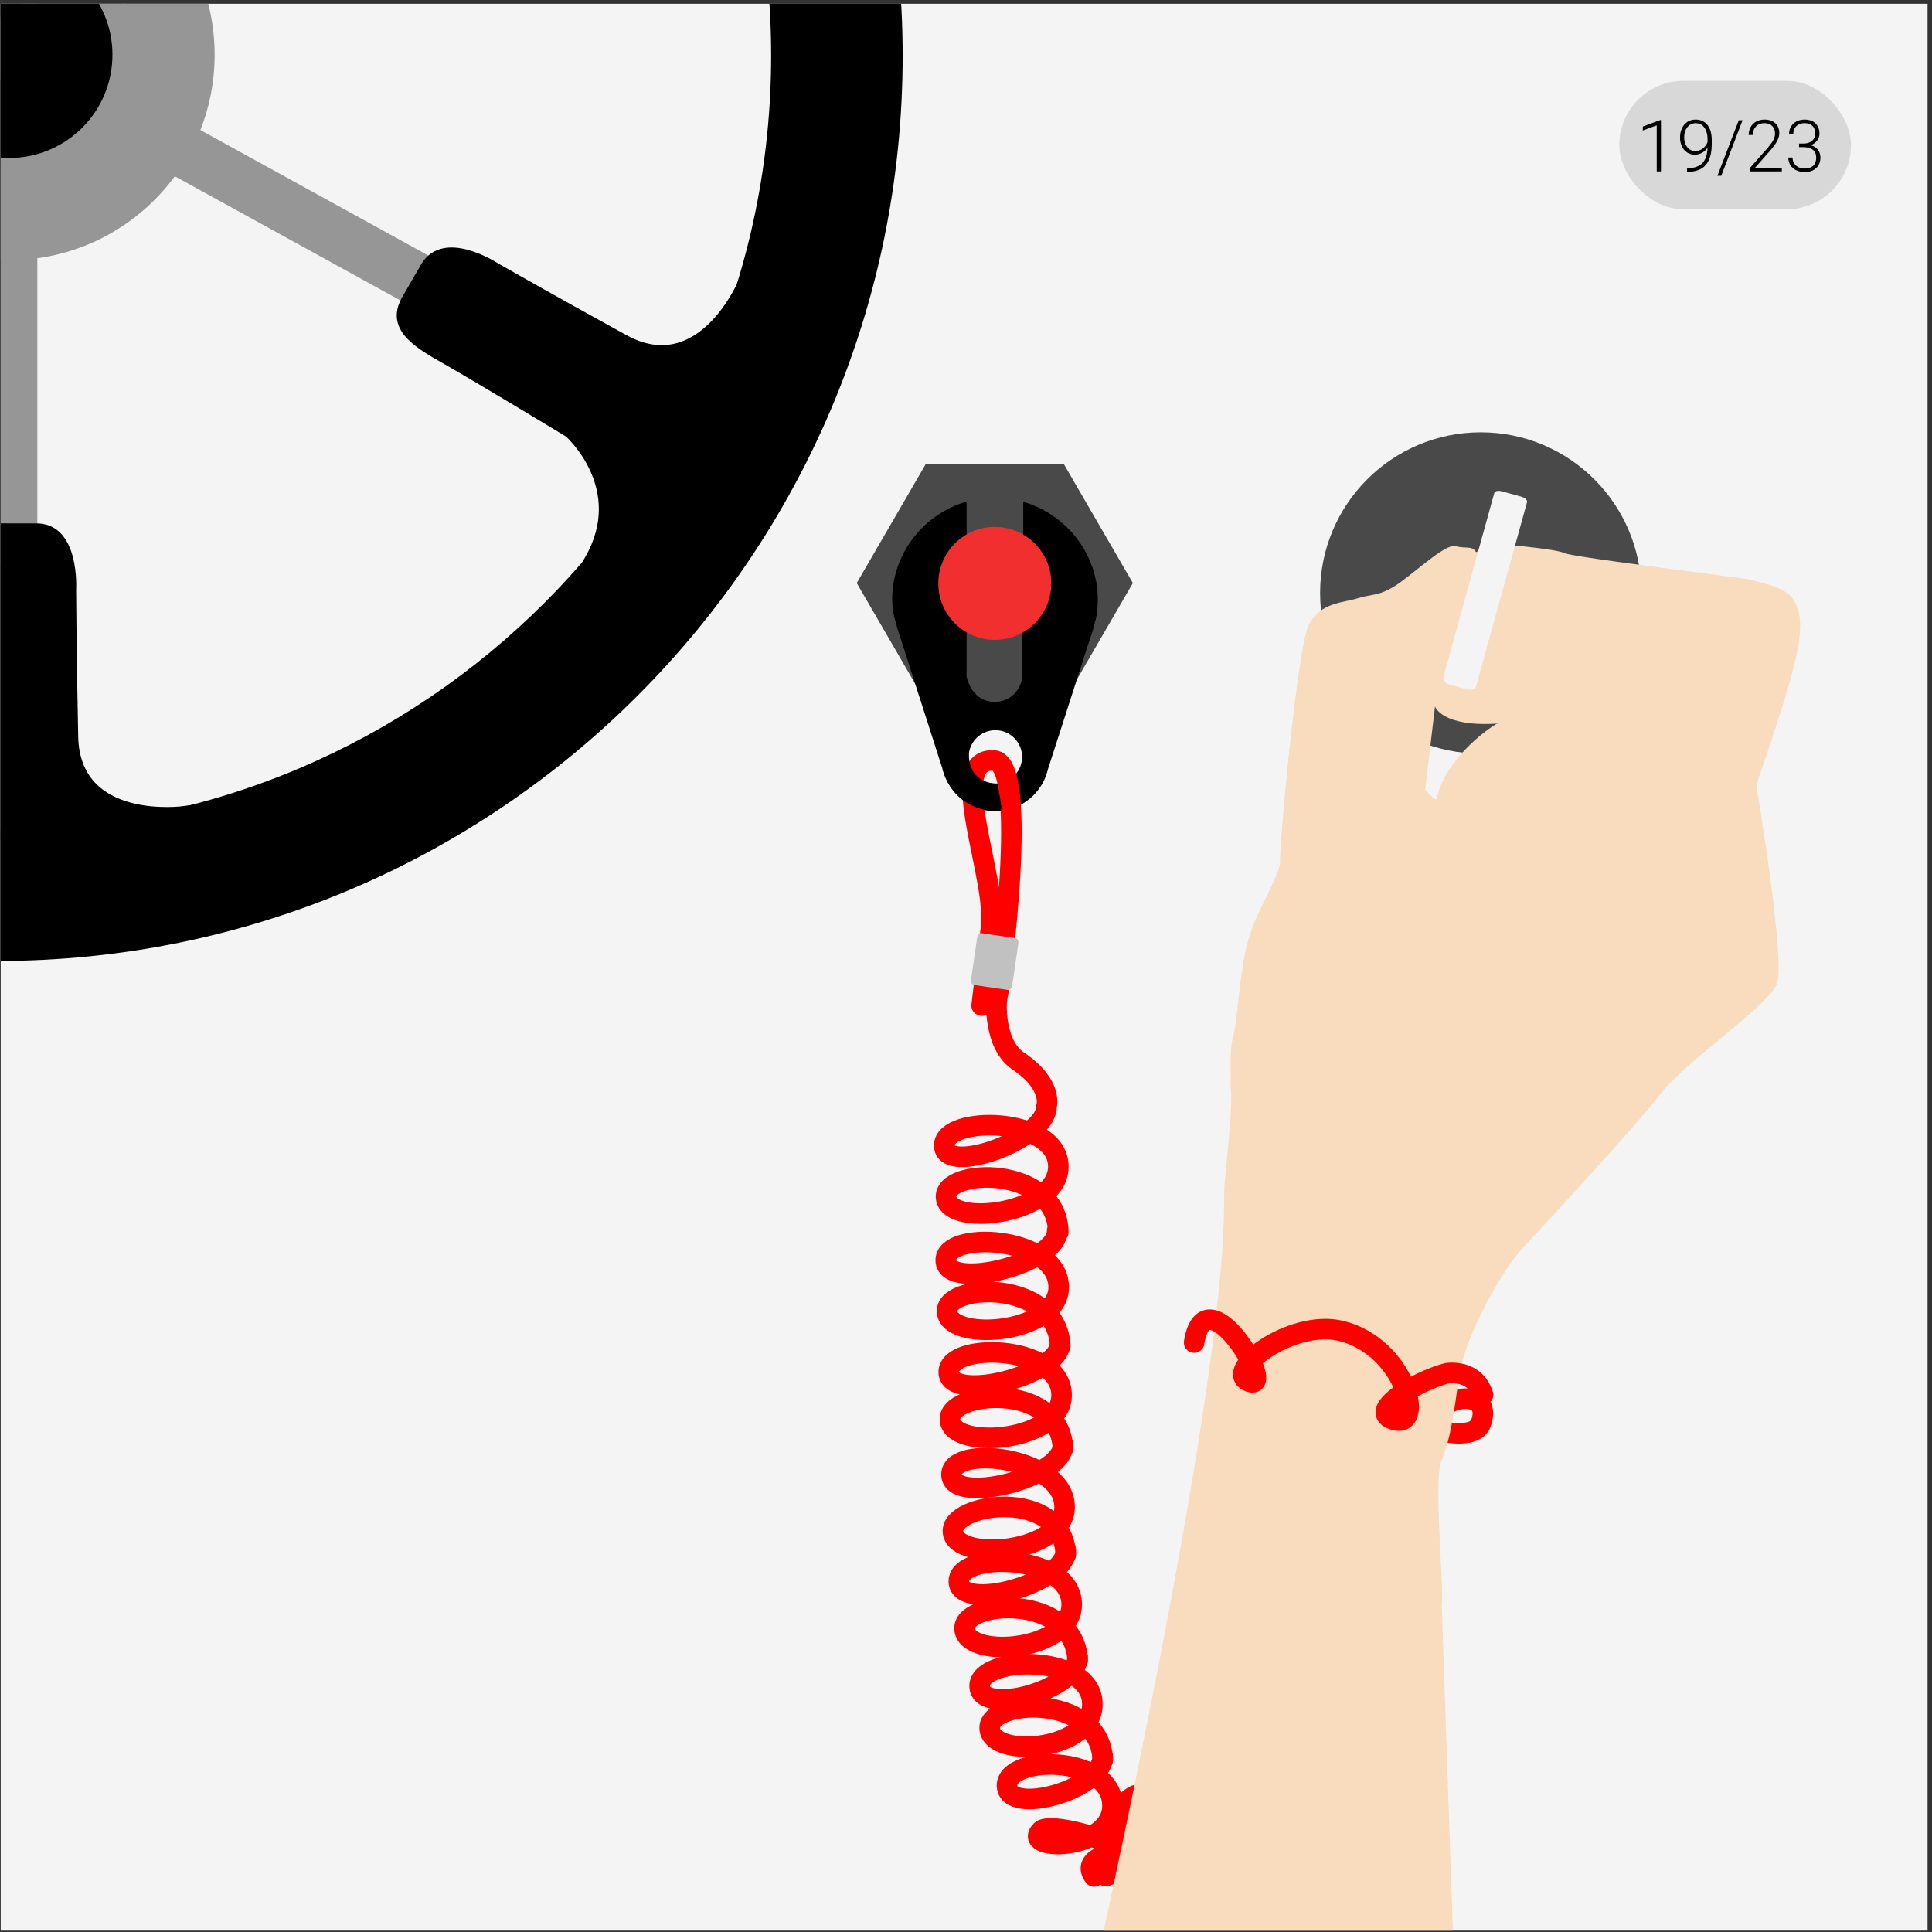 <svg width="376" height="376" viewBox="0 0 376 376" fill="none" xmlns="http://www.w3.org/2000/svg">
<rect x="0" y="0" width="376" height="376" fill="#333333" stroke="none"/>
<g clip-path="url(#clip0)">
<path d="M379.261 -3.567H-4.176V381.745H379.261V-3.567Z" fill="#F4F4F4"/>
<path d="M7.265 -95.68H-3.027V110.163H7.265V-95.68Z" fill="#969696"/>
<path d="M88.811 64.459L93.768 55.454L-94.587 -48.215L-99.543 -39.21L88.811 64.459Z" fill="#969696"/>
<path d="M89.017 -38.105L83.727 -46.918L-100.596 63.731L-95.305 72.544L89.017 -38.105Z" fill="#969696"/>
<path d="M2.036 31.397C14.708 31.397 24.98 21.124 24.98 8.453C24.98 -4.219 14.708 -14.491 2.036 -14.491C-10.635 -14.491 -20.907 -4.219 -20.907 8.453C-20.907 21.124 -10.635 31.397 2.036 31.397Z" fill="black"/>
<path d="M-0.527 -164.876C-97.563 -164.876 -176.226 -86.213 -176.226 10.823C-176.226 107.859 -97.563 186.523 -0.527 186.523C96.507 186.523 175.172 107.859 175.172 10.823C175.172 -86.213 96.509 -164.876 -0.527 -164.876ZM-0.527 161.926C-83.98 161.926 -151.631 94.275 -151.631 10.822C-151.631 -72.63 -83.979 -140.28 -0.527 -140.28C82.925 -140.28 150.576 -72.629 150.576 10.823C150.576 94.275 82.925 161.926 -0.527 161.926Z" fill="black" stroke="black" stroke-miterlimit="10"/>
<path d="M36.093 157.35C35.364 157.451 15.062 160.129 14.717 143.357C14.372 126.585 14.316 114.768 14.316 114.768C14.316 114.768 15.095 102.353 7.112 102.362C6.345 102.362 0.545 102.354 -0.109 102.354C-6.746 102.353 -6.942 108.544 -6.884 115.007C-6.821 122.018 -7.252 143.087 -7.252 143.087C-7.252 143.087 -10.31 159.147 -26.463 159.055C-42.662 158.964 -21.164 163.127 -21.164 163.127L29.789 162.806L36.093 157.35Z" fill="black" stroke="black" stroke-miterlimit="10"/>
<path d="M144.478 54.149C144.202 54.83 136.371 73.751 121.673 65.663C106.976 57.576 96.713 51.716 96.713 51.716C96.713 51.716 86.352 44.832 82.367 51.752C81.983 52.416 79.076 57.435 78.751 58C75.43 63.748 80.694 67.014 86.32 70.196C92.424 73.646 110.455 84.553 110.455 84.553C110.455 84.553 122.214 94.999 114.32 108.672C106.221 122.701 120.853 106.622 120.853 106.622L146.053 62.336L144.478 54.149Z" fill="black" stroke="black" stroke-miterlimit="10"/>
<path d="M1.794 -29.32C-20.284 -29.32 -38.181 -11.422 -38.181 10.655C-38.181 32.732 -20.284 50.629 1.794 50.629C23.872 50.629 41.771 32.732 41.771 10.655C41.771 -11.422 23.871 -29.32 1.794 -29.32ZM1.794 30.742C-9.299 30.742 -18.294 21.749 -18.294 10.655C-18.294 -0.44 -9.3 -9.434 1.794 -9.434C12.889 -9.434 21.883 -0.44 21.883 10.655C21.882 21.749 12.888 30.742 1.794 30.742Z" fill="#969696"/>
<path d="M180.168 136.627L166.734 113.47L180.168 90.312H207.038L220.472 113.47L207.038 136.627H180.168Z" fill="#494949"/>
<path d="M173.632 116.684C173.632 118.281 174.029 120.455 174.384 121.19H174.369L174.421 121.48C174.639 122.359 174.918 123.325 175.247 124.151L183.499 149.861H183.502C184.608 154.272 188.759 157.86 193.714 157.86C198.707 157.86 202.884 154.352 203.952 149.682L212.13 124.307C212.496 123.407 212.798 122.344 213.031 121.382L213.05 121.188H213.045C213.4 120.453 213.651 118.279 213.651 116.682C213.651 107.543 207.225 99.977 199.139 97.654V106.824C201.344 108.461 202.78 111.11 202.78 114.1C202.78 117.088 201.252 119.751 199.01 121.391L198.913 131.606C198.794 134.369 196.42 136.608 193.627 136.608C190.835 136.608 188.847 134.734 188.111 131.673V131.384C188.111 131.383 188.111 131.382 188.111 131.38C188.111 131.379 188.111 131.379 188.111 131.377V121.456C186.641 119.825 184.3 117.138 184.3 114.1C184.3 111.06 186.641 108.375 188.111 106.744V97.624C180.025 99.908 173.631 107.505 173.632 116.684ZM193.714 142.11C196.584 142.11 198.911 144.436 198.911 147.306C198.911 150.173 196.584 152.501 193.714 152.501C190.845 152.501 188.518 150.174 188.518 147.306C188.518 144.436 190.845 142.11 193.714 142.11Z" fill="black"/>
<path d="M193.604 124.53C199.675 124.53 204.596 119.609 204.596 113.538C204.596 107.467 199.675 102.545 193.604 102.545C187.533 102.545 182.611 107.467 182.611 113.538C182.611 119.609 187.533 124.53 193.604 124.53Z" fill="#F22F2F"/>
<path d="M225.233 343.859C227.344 337.71 245.751 342.531 243.833 348.072C242.269 352.589 227.937 343.848 230.229 335.934C233.422 324.905 251.979 332.178 250.35 339.784C249.659 343.004 236.427 328.822 238.315 323.6" stroke="#FF0000" stroke-width="4" stroke-miterlimit="10" stroke-linecap="round"/>
<path d="M276.335 281.757C278.61 275.666 245.13 260.708 243.064 266.198C241.986 269.062 273.621 280.818 280.057 274.418C283.495 270.999 290.336 271.296 288.184 277.059C286.001 282.908 261.274 274.46 265.684 261.979" stroke="#FF0000" stroke-width="4" stroke-miterlimit="10" stroke-linecap="round"/>
<path d="M237.96 324.251C239.318 314.885 259.629 322.745 257.71 328.285C256.101 332.933 242.148 322.196 244.54 313.93C247.19 304.775 259.83 316.611 258.871 319.356C257.396 323.571 245.572 308.652 253.571 302.529" stroke="#FF0000" stroke-width="4" stroke-miterlimit="10" stroke-linecap="round"/>
<path d="M206.858 281.213C207.032 287.714 185.32 292.882 185.178 287.021C185.038 281.175 206.451 283.317 207.169 292.82C207.889 302.325 186.332 304.064 185.48 298.279C184.628 292.493 206.843 289.307 207.428 302.529" stroke="#FF0000" stroke-width="4" stroke-miterlimit="10" stroke-linecap="round"/>
<path d="M206.325 261.282C206.498 267.782 184.785 272.952 184.644 267.09C184.504 261.245 205.866 261.55 206.586 271.054C207.306 280.558 185.749 282.297 184.897 276.513C184.045 270.727 206.29 268.684 206.876 281.911" stroke="#FF0000" stroke-width="4" stroke-miterlimit="10" stroke-linecap="round"/>
<path d="M205.742 239.517C205.914 246.016 184.202 251.186 184.061 245.323C183.921 239.479 205.303 240.517 206.023 250.022C206.743 259.525 185.185 261.264 184.334 255.481C183.483 249.696 205.758 248.756 206.343 261.978" stroke="#FF0000" stroke-width="4" stroke-miterlimit="10" stroke-linecap="round"/>
<path d="M205.963 239.803C205.731 226.568 183.434 227.323 184.131 233.128C184.828 238.933 206.428 236.262 205.963 226.74C205.5 217.219 183.786 217.077 183.769 222.924C183.754 228.789 203.667 221.863 203.667 215.36C203.667 215.36 205.047 211.113 198.168 206.498C193.48 203.354 193.755 195.092 194.122 193.898C194.489 192.705 200.479 148.337 193.388 147.998C183.769 147.54 194.307 171.04 192.837 180.863C192.64 182.225 191.048 195.688 191.048 195.688" stroke="#FF0000" stroke-width="4" stroke-miterlimit="10" stroke-linecap="round"/>
<path d="M212.934 365.192C208.266 358.976 231.428 358.275 229.509 363.817C227.597 369.341 215.519 361.882 218.17 352.726C220.821 343.57 238.8 352.841 237.575 358.558C236.349 364.273 221.158 356.455 225.235 343.859" stroke="#FF0000" stroke-width="4" stroke-miterlimit="10" stroke-linecap="round"/>
<path d="M214.605 341.814C214.779 348.312 196.124 353.4 195.984 347.539C195.842 341.693 215.766 341.377 216.485 350.883C217.204 360.386 198.485 360.374 202.637 356.259C204.751 354.164 227.881 360.526 215.228 365.13" stroke="#FF0000" stroke-width="4" stroke-miterlimit="10" stroke-linecap="round"/>
<path d="M209.711 322.432C209.886 328.932 190.796 334.03 190.654 328.169C190.514 322.324 211.853 321.677 212.572 331.183C213.289 340.689 193.481 342.38 192.63 336.595C191.764 330.72 214.036 329.244 214.625 342.511" stroke="#FF0000" stroke-width="4" stroke-miterlimit="10" stroke-linecap="round"/>
<path d="M207.415 301.72C207.589 308.219 186.751 313.676 186.61 307.813C186.468 301.967 207.83 302.273 208.552 311.778C209.272 321.281 188.589 322.998 187.736 317.214C186.887 311.429 209.145 309.904 209.731 323.13" stroke="#FF0000" stroke-width="4" stroke-miterlimit="10" stroke-linecap="round"/>
<path d="M288.183 146.671C305.452 146.671 319.451 132.672 319.451 115.403C319.451 98.135 305.452 84.136 288.183 84.136C270.915 84.136 256.916 98.135 256.916 115.403C256.916 132.672 270.915 146.671 288.183 146.671Z" fill="#494949"/>
<path d="M193.993 152.498C193.993 152.498 188.665 152.738 188.541 146.828C188.417 140.92 183.442 149.682 183.442 149.682C183.442 149.682 185.231 158.069 194.67 157.859C195.362 157.637 193.993 152.498 193.993 152.498Z" fill="black"/>
<path d="M280.592 312.425C281.06 308.54 278.909 288.046 280.544 284.204C282.181 280.363 282.838 276.032 283.945 268.02C285.053 260.007 292.431 246.951 296.664 242.505C300.898 238.058 318.836 218.568 323.339 212.666C327.842 206.767 344.015 195.845 345.796 191.506C347.574 187.167 341.961 153.946 341.88 153.071C341.799 152.199 342.338 151.834 346.993 137.129C351.65 122.424 350.599 119.078 348.872 116.493C347.146 113.906 341.241 113.173 341.11 112.908C340.979 112.642 306.155 108.494 304.491 107.644C302.828 106.797 291.091 105.744 289.758 105.84C288.425 105.935 287.522 107.645 287.236 107.417C286.526 106.137 285.242 106.85 283.251 106.28C281.26 105.711 274.626 112.103 271.408 114.083C268.19 116.064 267.008 115.561 264.192 116.447C261.377 117.332 257.09 117.203 254.782 121.428C252.473 125.652 248.88 165.659 249.122 167.716C249.363 169.774 243.818 178.854 243.266 182.122C241.516 185.999 240.821 198.619 240.069 201.43C239.148 204.528 239.668 208.739 239.468 211.369C240.081 213.865 238.724 225.578 238.296 230.841C237.871 236.105 241.235 256.987 210.846 393.778L284.902 438.778L280.592 312.425ZM277.368 153.703L279.278 137.489C279.278 137.489 280.592 141.591 291.715 140.801L291.229 140.89C288.903 142.25 281.224 147.982 279.593 155.486C279.458 156.094 277.368 153.703 277.368 153.703Z" fill="#F9DBBD"/>
<path d="M232.403 261.283C234.644 247.221 248.851 271.204 243.062 268.871C238.028 266.842 251.354 256.63 261.036 259.029C273.345 262.079 277.434 277.968 271.424 276.356C265.761 274.835 275.332 268.932 281.612 267.25C281.612 267.25 286.999 266.335 288.622 271.452" stroke="#FF0000" stroke-width="4" stroke-miterlimit="10" stroke-linecap="round"/>
<path d="M287.282 133.52C287.115 134.123 286.101 134.333 285.678 134.216L281.876 133.163C281.451 133.046 280.739 132.357 280.906 131.756L290.798 96.011C290.965 95.409 291.844 95.495 292.269 95.613L296.071 96.665C296.494 96.782 297.341 97.174 297.175 97.776L287.282 133.52Z" fill="#F4F4F4"/>
<path d="M196.996 191.769C196.915 192.319 196.527 192.717 196.129 192.658L189.559 191.695C189.161 191.636 188.904 191.143 188.984 190.593L190.169 182.505C190.249 181.954 190.638 181.556 191.036 181.615L197.605 182.577C198.004 182.635 198.26 183.13 198.181 183.679L196.996 191.769Z" fill="#C1C1C1"/>
<rect x="315.138" y="15.731" width="45.1" height="25" rx="12.5" fill="#969696" fill-opacity="0.3"/>
<path d="M323.249 33.357H322.428V24.389L319.721 25.394V24.628L323.112 23.37H323.249V33.357ZM332.313 28.75C332.022 29.178 331.659 29.511 331.226 29.748C330.793 29.98 330.324 30.097 329.818 30.097C329.253 30.097 328.754 29.951 328.321 29.659C327.888 29.367 327.553 28.964 327.316 28.449C327.079 27.934 326.961 27.371 326.961 26.761C326.961 26.105 327.086 25.508 327.337 24.97C327.592 24.432 327.945 24.015 328.396 23.719C328.852 23.418 329.376 23.268 329.969 23.268C330.967 23.268 331.744 23.619 332.3 24.32C332.856 25.018 333.134 26.009 333.134 27.294V28.032C333.134 29.828 332.751 31.177 331.985 32.079C331.219 32.981 330.051 33.433 328.478 33.433H328.328L328.335 32.722H328.622C329.811 32.703 330.716 32.366 331.336 31.71C331.955 31.054 332.281 30.067 332.313 28.75ZM329.921 29.393C330.468 29.393 330.957 29.231 331.39 28.907C331.828 28.579 332.138 28.155 332.32 27.636V27.164C332.32 26.152 332.108 25.369 331.684 24.812C331.265 24.252 330.698 23.972 329.982 23.972C329.335 23.972 328.804 24.234 328.389 24.758C327.975 25.277 327.767 25.934 327.767 26.727C327.767 27.488 327.966 28.123 328.362 28.634C328.763 29.14 329.283 29.393 329.921 29.393ZM334.986 34.212H334.241L338.397 23.404H339.135L334.986 34.212ZM346.771 33.357H340.537V32.728L343.948 28.859C344.513 28.208 344.905 27.67 345.124 27.246C345.343 26.822 345.452 26.41 345.452 26.009C345.452 25.38 345.267 24.883 344.898 24.519C344.529 24.149 344.021 23.965 343.374 23.965C342.704 23.965 342.162 24.179 341.747 24.607C341.337 25.036 341.132 25.592 341.132 26.275H340.318C340.318 25.715 340.443 25.204 340.694 24.744C340.949 24.284 341.309 23.924 341.774 23.664C342.244 23.4 342.777 23.268 343.374 23.268C344.285 23.268 344.996 23.507 345.507 23.985C346.022 24.464 346.279 25.116 346.279 25.94C346.279 26.405 346.133 26.913 345.842 27.465C345.554 28.016 345.046 28.704 344.317 29.529L341.542 32.667H346.771V33.357ZM350.121 27.936H350.969C351.438 27.936 351.848 27.855 352.199 27.69C352.55 27.522 352.816 27.294 352.999 27.007C353.186 26.715 353.279 26.38 353.279 26.002C353.279 25.364 353.099 24.865 352.739 24.505C352.379 24.145 351.862 23.965 351.187 23.965C350.549 23.965 350.025 24.154 349.615 24.532C349.209 24.906 349.007 25.4 349.007 26.016H348.186C348.186 25.501 348.316 25.031 348.576 24.607C348.836 24.179 349.196 23.849 349.656 23.616C350.116 23.384 350.627 23.268 351.187 23.268C352.09 23.268 352.801 23.514 353.32 24.006C353.84 24.498 354.099 25.172 354.099 26.029C354.099 26.508 353.947 26.95 353.641 27.355C353.341 27.756 352.926 28.057 352.397 28.258C353.017 28.431 353.486 28.73 353.805 29.153C354.124 29.573 354.284 30.074 354.284 30.657C354.284 31.509 354.006 32.195 353.45 32.715C352.894 33.234 352.151 33.494 351.221 33.494C350.629 33.494 350.084 33.376 349.588 33.139C349.095 32.902 348.713 32.571 348.439 32.148C348.17 31.719 348.036 31.222 348.036 30.657H348.856C348.856 31.291 349.077 31.808 349.519 32.209C349.961 32.605 350.529 32.804 351.221 32.804C351.928 32.804 352.477 32.624 352.869 32.264C353.265 31.899 353.464 31.373 353.464 30.685C353.464 30.019 353.249 29.511 352.821 29.16C352.397 28.809 351.771 28.634 350.941 28.634H350.121V27.936Z" fill="black"/>
</g>
<defs>
<clipPath id="clip0">
<rect width="375" height="375" fill="white" transform="translate(0.138 0.731)"/>
</clipPath>
</defs>
</svg>
